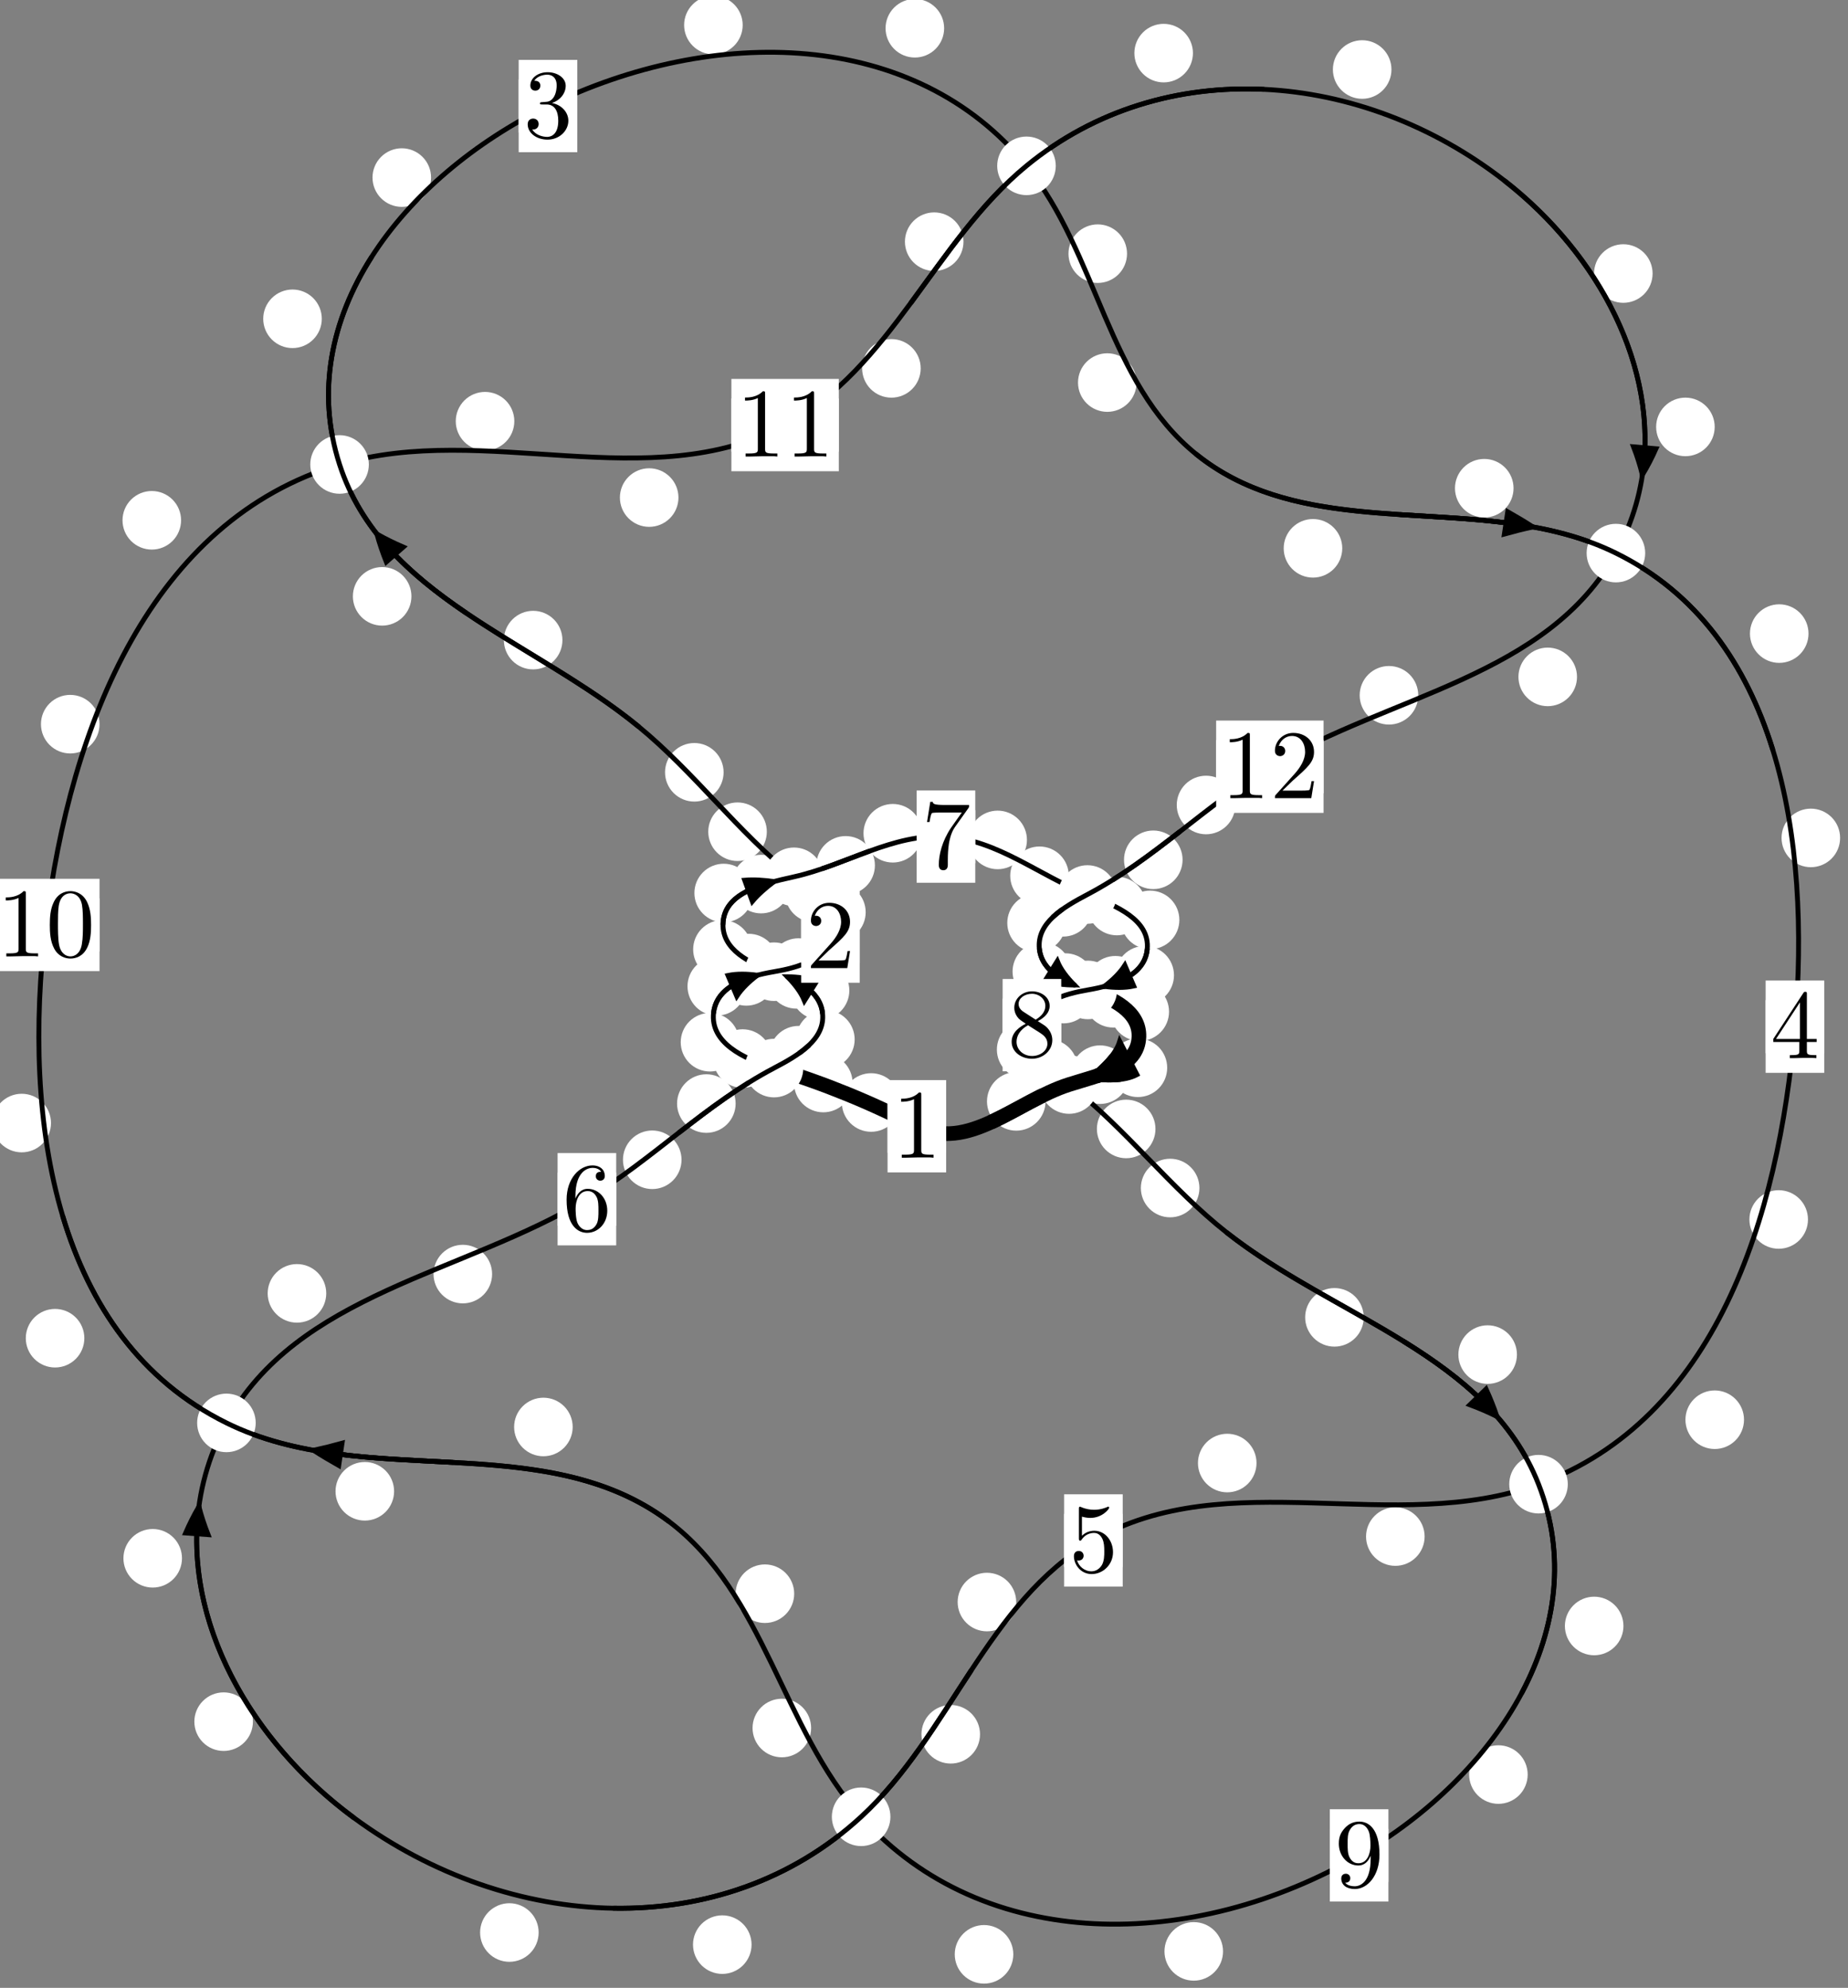 <?xml version="1.0"?>
<!-- Created by MetaPost 1.999 on 2021.07.06:0016 -->
<svg version="1.1" xmlns="http://www.w3.org/2000/svg" xmlns:xlink="http://www.w3.org/1999/xlink" width="188.62" height="202.863" viewBox="0 0 188.62 202.863">
<rect x="0" y="0" width="188.62" height="202.863" fill="#808080" stroke="none"/>
<!-- Original BoundingBox: -79.805115 -93.432953 108.815353 109.429916 -->
  <defs>
    <g transform="scale(0.01,0.01)" id="GLYPHcmr10_48">
      <path style="fill-rule: evenodd;" d="M460 -320C460 -400,455 -480,420 -554C374 -650,292 -666,250 -666C190 -666,117 -640,76 -547C44 -478,39 -400,39 -320C39 -245,43 -155,84 -79C127 2,200 22,249 22C303 22,379 1,423 -94C455 -163,460 -241,460 -320M249 -0C210 -0,151 -25,133 -121C122 -181,122 -273,122 -332C122 -396,122 -462,130 -516C149 -635,224 -644,249 -644C282 -644,348 -626,367 -527C377 -471,377 -395,377 -332C377 -257,377 -189,366 -125C351 -30,294 -0,249 -0"></path>
    </g>
    <g transform="scale(0.01,0.01)" id="GLYPHcmr10_49">
      <path style="fill-rule: evenodd;" d="M294 -640C294 -664,294 -666,271 -666C209 -602,121 -602,89 -602L89 -571C109 -571,168 -571,220 -597L220 -79C220 -43,217 -31,127 -31L95 -31L95 -0L257 -0L130 -3L217 -3L257 -3L297 -3L384 -3L419 -0L419 -31L387 -31C297 -31,294 -42,294 -79"></path>
    </g>
    <g transform="scale(0.01,0.01)" id="GLYPHcmr10_50">
      <path style="fill-rule: evenodd;" d="M127 -77L233 -180C389 -318,449 -372,449 -472C449 -586,359 -666,237 -666C124 -666,50 -574,50 -485C50 -429,100 -429,103 -429C120 -429,155 -441,155 -482C155 -508,137 -534,102 -534C94 -534,92 -534,89 -533C112 -598,166 -635,224 -635C315 -635,358 -554,358 -472C358 -392,308 -313,253 -251L61 -37C50 -26,50 -24,50 -0L421 -0L449 -174L424 -174C419 -144,412 -100,402 -85C395 -77,329 -77,307 -77"></path>
    </g>
    <g transform="scale(0.01,0.01)" id="GLYPHcmr10_51">
      <path style="fill-rule: evenodd;" d="M290 -352C372 -379,430 -449,430 -528C430 -610,342 -666,246 -666C145 -666,69 -606,69 -530C69 -497,91 -478,120 -478C151 -478,171 -500,171 -529C171 -579,124 -579,109 -579C140 -628,206 -641,242 -641C283 -641,338 -619,338 -529C338 -517,336 -459,310 -415C280 -367,246 -364,221 -363C213 -362,189 -360,182 -360C174 -359,167 -358,167 -348C167 -337,174 -337,191 -337L235 -337C317 -337,354 -269,354 -171C354 -35,285 -6,241 -6C198 -6,123 -23,88 -82C123 -77,154 -99,154 -137C154 -173,127 -193,98 -193C74 -193,42 -179,42 -135C42 -44,135 22,244 22C366 22,457 -69,457 -171C457 -253,394 -331,290 -352"></path>
    </g>
    <g transform="scale(0.01,0.01)" id="GLYPHcmr10_52">
      <path style="fill-rule: evenodd;" d="M294 -165L294 -78C294 -42,292 -31,218 -31L197 -31L197 -0L332 -0L238 -3L290 -3L332 -3L374 -3L427 -3L468 -0L468 -31L447 -31C373 -31,371 -42,371 -78L371 -165L471 -165L471 -196L371 -196L371 -651C371 -671,371 -677,355 -677C346 -677,343 -677,335 -665L28 -196L28 -165M300 -196L56 -196L300 -569"></path>
    </g>
    <g transform="scale(0.01,0.01)" id="GLYPHcmr10_53">
      <path style="fill-rule: evenodd;" d="M449 -201C449 -320,367 -420,259 -420C211 -420,168 -404,132 -369L132 -564C152 -558,185 -551,217 -551C340 -551,410 -642,410 -655C410 -661,407 -666,400 -666C399 -666,397 -666,392 -663C372 -654,323 -634,256 -634C216 -634,170 -641,123 -662C115 -665,113 -665,111 -665C101 -665,101 -657,101 -641L101 -345C101 -327,101 -319,115 -319C122 -319,124 -322,128 -328C139 -344,176 -398,257 -398C309 -398,334 -352,342 -334C358 -297,360 -258,360 -208C360 -173,360 -113,336 -71C312 -32,275 -6,229 -6C156 -6,99 -59,82 -118C85 -117,88 -116,99 -116C132 -116,149 -141,149 -165C149 -189,132 -214,99 -214C85 -214,50 -207,50 -161C50 -75,119 22,231 22C347 22,449 -74,449 -201"></path>
    </g>
    <g transform="scale(0.01,0.01)" id="GLYPHcmr10_54">
      <path style="fill-rule: evenodd;" d="M132 -328L132 -352C132 -605,256 -641,307 -641C331 -641,373 -635,395 -601C380 -601,340 -601,340 -556C340 -525,364 -510,386 -510C402 -510,432 -519,432 -558C432 -618,388 -666,305 -666C177 -666,42 -537,42 -316C42 -49,158 22,251 22C362 22,457 -72,457 -204C457 -331,368 -427,257 -427C189 -427,152 -376,132 -328M251 -6C188 -6,158 -66,152 -81C134 -128,134 -208,134 -226C134 -304,166 -404,256 -404C272 -404,318 -404,349 -342C367 -305,367 -254,367 -205C367 -157,367 -107,350 -71C320 -11,274 -6,251 -6"></path>
    </g>
    <g transform="scale(0.01,0.01)" id="GLYPHcmr10_55">
      <path style="fill-rule: evenodd;" d="M476 -609C485 -621,485 -623,485 -644L242 -644C120 -644,118 -657,114 -676L89 -676L56 -470L81 -470C84 -486,93 -549,106 -561C113 -567,191 -567,204 -567L411 -567C400 -551,321 -442,299 -409C209 -274,176 -135,176 -33C176 -23,176 22,222 22C268 22,268 -23,268 -33L268 -84C268 -139,271 -194,279 -248C283 -271,297 -357,341 -419"></path>
    </g>
    <g transform="scale(0.01,0.01)" id="GLYPHcmr10_56">
      <path style="fill-rule: evenodd;" d="M163 -457C117 -487,113 -521,113 -538C113 -599,178 -641,249 -641C322 -641,386 -589,386 -517C386 -460,347 -412,287 -377M309 -362C381 -399,430 -451,430 -517C430 -609,341 -666,250 -666C150 -666,69 -592,69 -499C69 -481,71 -436,113 -389C124 -377,161 -352,186 -335C128 -306,42 -250,42 -151C42 -45,144 22,249 22C362 22,457 -61,457 -168C457 -204,446 -249,408 -291C389 -312,373 -322,309 -362M209 -320L332 -242C360 -223,407 -193,407 -132C407 -58,332 -6,250 -6C164 -6,92 -68,92 -151C92 -209,124 -273,209 -320"></path>
    </g>
    <g transform="scale(0.01,0.01)" id="GLYPHcmr10_57">
      <path style="fill-rule: evenodd;" d="M367 -318L367 -286C367 -52,263 -6,205 -6C188 -6,134 -8,107 -42C151 -42,159 -71,159 -88C159 -119,135 -134,113 -134C97 -134,67 -125,67 -86C67 -19,121 22,206 22C335 22,457 -114,457 -329C457 -598,342 -666,253 -666C198 -666,149 -648,106 -603C65 -558,42 -516,42 -441C42 -316,130 -218,242 -218C303 -218,344 -260,367 -318M243 -241C227 -241,181 -241,150 -304C132 -341,132 -391,132 -440C132 -494,132 -541,153 -578C180 -628,218 -641,253 -641C299 -641,332 -607,349 -562C361 -530,365 -467,365 -421C365 -338,331 -241,243 -241"></path>
    </g>
  </defs>
  <path d="M91.902 112.513C91.902 111.72,91.587 110.96,91.027 110.399C90.466 109.839,89.706 109.524,88.913 109.524C88.121 109.524,87.36 109.839,86.8 110.399C86.239 110.96,85.925 111.72,85.925 112.513C85.925 113.305,86.239 114.066,86.8 114.626C87.36 115.187,88.121 115.501,88.913 115.501C89.706 115.501,90.466 115.187,91.027 114.626C91.587 114.066,91.902 113.305,91.902 112.513Z" style="fill: rgb(100%,100%,100%);stroke: none;"></path>
  <path d="M96.569 114.936C96.569 114.143,96.254 113.383,95.694 112.823C95.133 112.262,94.373 111.947,93.58 111.947C92.788 111.947,92.027 112.262,91.467 112.823C90.906 113.383,90.592 114.143,90.592 114.936C90.592 115.729,90.906 116.489,91.467 117.049C92.027 117.61,92.788 117.925,93.58 117.925C94.373 117.925,95.133 117.61,95.694 117.049C96.254 116.489,96.569 115.729,96.569 114.936Z" style="fill: rgb(100%,100%,100%);stroke: none;"></path>
  <path d="M78.783 108.028C78.783 107.236,78.468 106.475,77.908 105.915C77.347 105.354,76.587 105.039,75.794 105.039C75.002 105.039,74.242 105.354,73.681 105.915C73.121 106.475,72.806 107.236,72.806 108.028C72.806 108.821,73.121 109.581,73.681 110.142C74.242 110.702,75.002 111.017,75.794 111.017C76.587 111.017,77.347 110.702,77.908 110.142C78.468 109.581,78.783 108.821,78.783 108.028Z" style="fill: rgb(100%,100%,100%);stroke: none;"></path>
  <path d="M87.021 110.526C87.021 109.733,86.706 108.973,86.146 108.412C85.585 107.852,84.825 107.537,84.032 107.537C83.24 107.537,82.48 107.852,81.919 108.412C81.359 108.973,81.044 109.733,81.044 110.526C81.044 111.318,81.359 112.078,81.919 112.639C82.48 113.199,83.24 113.514,84.032 113.514C84.825 113.514,85.585 113.199,86.146 112.639C86.706 112.078,87.021 111.318,87.021 110.526Z" style="fill: rgb(100%,100%,100%);stroke: none;"></path>
  <path d="M76.15 100.656C76.15 99.864,75.835 99.103,75.274 98.543C74.714 97.983,73.954 97.668,73.161 97.668C72.368 97.668,71.608 97.983,71.048 98.543C70.487 99.103,70.172 99.864,70.172 100.656C70.172 101.449,70.487 102.209,71.048 102.77C71.608 103.33,72.368 103.645,73.161 103.645C73.954 103.645,74.714 103.33,75.274 102.77C75.835 102.209,76.15 101.449,76.15 100.656Z" style="fill: rgb(100%,100%,100%);stroke: none;"></path>
  <path d="M75.457 106.361C75.457 105.569,75.142 104.809,74.582 104.248C74.021 103.688,73.261 103.373,72.468 103.373C71.676 103.373,70.915 103.688,70.355 104.248C69.794 104.809,69.479 105.569,69.479 106.361C69.479 107.154,69.794 107.914,70.355 108.475C70.915 109.035,71.676 109.35,72.468 109.35C73.261 109.35,74.021 109.035,74.582 108.475C75.142 107.914,75.457 107.154,75.457 106.361Z" style="fill: rgb(100%,100%,100%);stroke: none;"></path>
  <path d="M84.487 98.742C84.487 97.949,84.172 97.189,83.612 96.629C83.051 96.068,82.291 95.753,81.498 95.753C80.706 95.753,79.946 96.068,79.385 96.629C78.825 97.189,78.51 97.949,78.51 98.742C78.51 99.535,78.825 100.295,79.385 100.855C79.946 101.416,80.706 101.731,81.498 101.731C82.291 101.731,83.051 101.416,83.612 100.855C84.172 100.295,84.487 99.535,84.487 98.742Z" style="fill: rgb(100%,100%,100%);stroke: none;"></path>
  <path d="M79.162 99.643C79.162 98.85,78.847 98.09,78.287 97.529C77.726 96.969,76.966 96.654,76.173 96.654C75.381 96.654,74.62 96.969,74.06 97.529C73.499 98.09,73.184 98.85,73.184 99.643C73.184 100.435,73.499 101.196,74.06 101.756C74.62 102.317,75.381 102.632,76.173 102.632C76.966 102.632,77.726 102.317,78.287 101.756C78.847 101.196,79.162 100.435,79.162 99.643Z" style="fill: rgb(100%,100%,100%);stroke: none;"></path>
  <path d="M88.358 93.092C88.358 92.3,88.043 91.54,87.483 90.979C86.922 90.419,86.162 90.104,85.37 90.104C84.577 90.104,83.817 90.419,83.256 90.979C82.696 91.54,82.381 92.3,82.381 93.092C82.381 93.885,82.696 94.645,83.256 95.206C83.817 95.766,84.577 96.081,85.37 96.081C86.162 96.081,86.922 95.766,87.483 95.206C88.043 94.645,88.358 93.885,88.358 93.092Z" style="fill: rgb(100%,100%,100%);stroke: none;"></path>
  <path d="M87.172 97.949C87.172 97.156,86.857 96.396,86.296 95.835C85.736 95.275,84.976 94.96,84.183 94.96C83.39 94.96,82.63 95.275,82.07 95.835C81.509 96.396,81.194 97.156,81.194 97.949C81.194 98.741,81.509 99.501,82.07 100.062C82.63 100.622,83.39 100.937,84.183 100.937C84.976 100.937,85.736 100.622,86.296 100.062C86.857 99.501,87.172 98.741,87.172 97.949Z" style="fill: rgb(100%,100%,100%);stroke: none;"></path>
  <path d="M78.268 84.879C78.268 84.086,77.953 83.326,77.392 82.766C76.832 82.205,76.072 81.89,75.279 81.89C74.486 81.89,73.726 82.205,73.165 82.766C72.605 83.326,72.29 84.086,72.29 84.879C72.29 85.672,72.605 86.432,73.165 86.992C73.726 87.553,74.486 87.868,75.279 87.868C76.072 87.868,76.832 87.553,77.392 86.992C77.953 86.432,78.268 85.672,78.268 84.879Z" style="fill: rgb(100%,100%,100%);stroke: none;"></path>
  <path d="M86.11 91.141C86.11 90.348,85.795 89.588,85.235 89.028C84.674 88.467,83.914 88.152,83.121 88.152C82.329 88.152,81.568 88.467,81.008 89.028C80.448 89.588,80.133 90.348,80.133 91.141C80.133 91.934,80.448 92.694,81.008 93.254C81.568 93.815,82.329 94.13,83.121 94.13C83.914 94.13,84.674 93.815,85.235 93.254C85.795 92.694,86.11 91.934,86.11 91.141Z" style="fill: rgb(100%,100%,100%);stroke: none;"></path>
  <path d="M57.406 65.325C57.406 64.533,57.091 63.772,56.531 63.212C55.97 62.651,55.21 62.336,54.417 62.336C53.625 62.336,52.864 62.651,52.304 63.212C51.744 63.772,51.429 64.533,51.429 65.325C51.429 66.118,51.744 66.878,52.304 67.439C52.864 67.999,53.625 68.314,54.417 68.314C55.21 68.314,55.97 67.999,56.531 67.439C57.091 66.878,57.406 66.118,57.406 65.325Z" style="fill: rgb(100%,100%,100%);stroke: none;"></path>
  <path d="M73.856 78.815C73.856 78.022,73.541 77.262,72.981 76.702C72.42 76.141,71.66 75.826,70.867 75.826C70.075 75.826,69.314 76.141,68.754 76.702C68.193 77.262,67.878 78.022,67.878 78.815C67.878 79.608,68.193 80.368,68.754 80.928C69.314 81.489,70.075 81.804,70.867 81.804C71.66 81.804,72.42 81.489,72.981 80.928C73.541 80.368,73.856 79.608,73.856 78.815Z" style="fill: rgb(100%,100%,100%);stroke: none;"></path>
  <path d="M32.845 32.534C32.845 31.742,32.53 30.982,31.969 30.421C31.409 29.861,30.649 29.546,29.856 29.546C29.063 29.546,28.303 29.861,27.743 30.421C27.182 30.982,26.867 31.742,26.867 32.534C26.867 33.327,27.182 34.087,27.743 34.648C28.303 35.208,29.063 35.523,29.856 35.523C30.649 35.523,31.409 35.208,31.969 34.648C32.53 34.087,32.845 33.327,32.845 32.534Z" style="fill: rgb(100%,100%,100%);stroke: none;"></path>
  <path d="M41.994 60.858C41.994 60.065,41.679 59.305,41.119 58.744C40.558 58.184,39.798 57.869,39.005 57.869C38.213 57.869,37.452 58.184,36.892 58.744C36.332 59.305,36.017 60.065,36.017 60.858C36.017 61.65,36.332 62.41,36.892 62.971C37.452 63.531,38.213 63.846,39.005 63.846C39.798 63.846,40.558 63.531,41.119 62.971C41.679 62.41,41.994 61.65,41.994 60.858Z" style="fill: rgb(100%,100%,100%);stroke: none;"></path>
  <path d="M75.804 2.559C75.804 1.766,75.489 1.006,74.928 0.446C74.368 -0.115,73.608 -0.43,72.815 -0.43C72.022 -0.43,71.262 -0.115,70.702 0.446C70.141 1.006,69.826 1.766,69.826 2.559C69.826 3.352,70.141 4.112,70.702 4.672C71.262 5.233,72.022 5.548,72.815 5.548C73.608 5.548,74.368 5.233,74.928 4.672C75.489 4.112,75.804 3.352,75.804 2.559Z" style="fill: rgb(100%,100%,100%);stroke: none;"></path>
  <path d="M43.998 18.122C43.998 17.329,43.683 16.569,43.123 16.009C42.562 15.448,41.802 15.133,41.009 15.133C40.217 15.133,39.457 15.448,38.896 16.009C38.336 16.569,38.021 17.329,38.021 18.122C38.021 18.915,38.336 19.675,38.896 20.235C39.457 20.796,40.217 21.111,41.009 21.111C41.802 21.111,42.562 20.796,43.123 20.235C43.683 19.675,43.998 18.915,43.998 18.122Z" style="fill: rgb(100%,100%,100%);stroke: none;"></path>
  <path d="M115.033 25.888C115.033 25.095,114.718 24.335,114.158 23.774C113.597 23.214,112.837 22.899,112.044 22.899C111.252 22.899,110.491 23.214,109.931 23.774C109.371 24.335,109.056 25.095,109.056 25.888C109.056 26.68,109.371 27.44,109.931 28.001C110.491 28.561,111.252 28.876,112.044 28.876C112.837 28.876,113.597 28.561,114.158 28.001C114.718 27.44,115.033 26.68,115.033 25.888Z" style="fill: rgb(100%,100%,100%);stroke: none;"></path>
  <path d="M96.365 2.884C96.365 2.091,96.05 1.331,95.489 0.77C94.929 0.21,94.168 -0.105,93.376 -0.105C92.583 -0.105,91.823 0.21,91.262 0.77C90.702 1.331,90.387 2.091,90.387 2.884C90.387 3.676,90.702 4.437,91.262 4.997C91.823 5.557,92.583 5.872,93.376 5.872C94.168 5.872,94.929 5.557,95.489 4.997C96.05 4.437,96.365 3.676,96.365 2.884Z" style="fill: rgb(100%,100%,100%);stroke: none;"></path>
  <path d="M137 55.956C137 55.164,136.686 54.404,136.125 53.843C135.565 53.283,134.804 52.968,134.012 52.968C133.219 52.968,132.459 53.283,131.898 53.843C131.338 54.404,131.023 55.164,131.023 55.956C131.023 56.749,131.338 57.509,131.898 58.07C132.459 58.63,133.219 58.945,134.012 58.945C134.804 58.945,135.565 58.63,136.125 58.07C136.686 57.509,137 56.749,137 55.956Z" style="fill: rgb(100%,100%,100%);stroke: none;"></path>
  <path d="M116.007 39.042C116.007 38.249,115.692 37.489,115.131 36.928C114.571 36.368,113.811 36.053,113.018 36.053C112.225 36.053,111.465 36.368,110.905 36.928C110.344 37.489,110.029 38.249,110.029 39.042C110.029 39.834,110.344 40.595,110.905 41.155C111.465 41.716,112.225 42.03,113.018 42.03C113.811 42.03,114.571 41.716,115.131 41.155C115.692 40.595,116.007 39.834,116.007 39.042Z" style="fill: rgb(100%,100%,100%);stroke: none;"></path>
  <path d="M184.59 64.66C184.59 63.867,184.275 63.107,183.714 62.546C183.154 61.986,182.394 61.671,181.601 61.671C180.808 61.671,180.048 61.986,179.488 62.546C178.927 63.107,178.612 63.867,178.612 64.66C178.612 65.452,178.927 66.212,179.488 66.773C180.048 67.333,180.808 67.648,181.601 67.648C182.394 67.648,183.154 67.333,183.714 66.773C184.275 66.212,184.59 65.452,184.59 64.66Z" style="fill: rgb(100%,100%,100%);stroke: none;"></path>
  <path d="M154.483 49.823C154.483 49.031,154.168 48.271,153.607 47.71C153.047 47.15,152.287 46.835,151.494 46.835C150.701 46.835,149.941 47.15,149.381 47.71C148.82 48.271,148.505 49.031,148.505 49.823C148.505 50.616,148.82 51.376,149.381 51.937C149.941 52.497,150.701 52.812,151.494 52.812C152.287 52.812,153.047 52.497,153.607 51.937C154.168 51.376,154.483 50.616,154.483 49.823Z" style="fill: rgb(100%,100%,100%);stroke: none;"></path>
  <path d="M184.535 124.451C184.535 123.658,184.22 122.898,183.66 122.337C183.099 121.777,182.339 121.462,181.546 121.462C180.753 121.462,179.993 121.777,179.433 122.337C178.872 122.898,178.557 123.658,178.557 124.451C178.557 125.243,178.872 126.003,179.433 126.564C179.993 127.124,180.753 127.439,181.546 127.439C182.339 127.439,183.099 127.124,183.66 126.564C184.22 126.003,184.535 125.243,184.535 124.451Z" style="fill: rgb(100%,100%,100%);stroke: none;"></path>
  <path d="M187.815 85.512C187.815 84.719,187.5 83.959,186.94 83.398C186.379 82.838,185.619 82.523,184.827 82.523C184.034 82.523,183.274 82.838,182.713 83.398C182.153 83.959,181.838 84.719,181.838 85.512C181.838 86.304,182.153 87.064,182.713 87.625C183.274 88.185,184.034 88.5,184.827 88.5C185.619 88.5,186.379 88.185,186.94 87.625C187.5 87.064,187.815 86.304,187.815 85.512Z" style="fill: rgb(100%,100%,100%);stroke: none;"></path>
  <path d="M145.407 156.809C145.407 156.016,145.092 155.256,144.531 154.696C143.971 154.135,143.211 153.82,142.418 153.82C141.625 153.82,140.865 154.135,140.305 154.696C139.744 155.256,139.429 156.016,139.429 156.809C139.429 157.602,139.744 158.362,140.305 158.922C140.865 159.483,141.625 159.798,142.418 159.798C143.211 159.798,143.971 159.483,144.531 158.922C145.092 158.362,145.407 157.602,145.407 156.809Z" style="fill: rgb(100%,100%,100%);stroke: none;"></path>
  <path d="M178.006 144.886C178.006 144.093,177.691 143.333,177.13 142.772C176.57 142.212,175.81 141.897,175.017 141.897C174.224 141.897,173.464 142.212,172.904 142.772C172.343 143.333,172.028 144.093,172.028 144.886C172.028 145.678,172.343 146.439,172.904 146.999C173.464 147.56,174.224 147.874,175.017 147.874C175.81 147.874,176.57 147.56,177.13 146.999C177.691 146.439,178.006 145.678,178.006 144.886Z" style="fill: rgb(100%,100%,100%);stroke: none;"></path>
  <path d="M103.722 163.493C103.722 162.7,103.407 161.94,102.847 161.379C102.286 160.819,101.526 160.504,100.733 160.504C99.941 160.504,99.181 160.819,98.62 161.379C98.06 161.94,97.745 162.7,97.745 163.493C97.745 164.285,98.06 165.045,98.62 165.606C99.181 166.166,99.941 166.481,100.733 166.481C101.526 166.481,102.286 166.166,102.847 165.606C103.407 165.045,103.722 164.285,103.722 163.493Z" style="fill: rgb(100%,100%,100%);stroke: none;"></path>
  <path d="M128.249 149.306C128.249 148.514,127.935 147.754,127.374 147.193C126.814 146.633,126.053 146.318,125.261 146.318C124.468 146.318,123.708 146.633,123.147 147.193C122.587 147.754,122.272 148.514,122.272 149.306C122.272 150.099,122.587 150.859,123.147 151.42C123.708 151.98,124.468 152.295,125.261 152.295C126.053 152.295,126.814 151.98,127.374 151.42C127.935 150.859,128.249 150.099,128.249 149.306Z" style="fill: rgb(100%,100%,100%);stroke: none;"></path>
  <path d="M76.71 198.453C76.71 197.661,76.395 196.901,75.835 196.34C75.274 195.78,74.514 195.465,73.721 195.465C72.929 195.465,72.168 195.78,71.608 196.34C71.048 196.901,70.733 197.661,70.733 198.453C70.733 199.246,71.048 200.006,71.608 200.567C72.168 201.127,72.929 201.442,73.721 201.442C74.514 201.442,75.274 201.127,75.835 200.567C76.395 200.006,76.71 199.246,76.71 198.453Z" style="fill: rgb(100%,100%,100%);stroke: none;"></path>
  <path d="M100.028 176.988C100.028 176.195,99.713 175.435,99.152 174.874C98.592 174.314,97.832 173.999,97.039 173.999C96.246 173.999,95.486 174.314,94.926 174.874C94.365 175.435,94.05 176.195,94.05 176.988C94.05 177.78,94.365 178.54,94.926 179.101C95.486 179.661,96.246 179.976,97.039 179.976C97.832 179.976,98.592 179.661,99.152 179.101C99.713 178.54,100.028 177.78,100.028 176.988Z" style="fill: rgb(100%,100%,100%);stroke: none;"></path>
  <path d="M25.815 175.699C25.815 174.906,25.5 174.146,24.94 173.586C24.379 173.025,23.619 172.71,22.826 172.71C22.034 172.71,21.273 173.025,20.713 173.586C20.152 174.146,19.837 174.906,19.837 175.699C19.837 176.492,20.152 177.252,20.713 177.812C21.273 178.373,22.034 178.688,22.826 178.688C23.619 178.688,24.379 178.373,24.94 177.812C25.5 177.252,25.815 176.492,25.815 175.699Z" style="fill: rgb(100%,100%,100%);stroke: none;"></path>
  <path d="M54.979 197.219C54.979 196.426,54.664 195.666,54.104 195.105C53.543 194.545,52.783 194.23,51.99 194.23C51.198 194.23,50.438 194.545,49.877 195.105C49.317 195.666,49.002 196.426,49.002 197.219C49.002 198.011,49.317 198.772,49.877 199.332C50.438 199.893,51.198 200.208,51.99 200.208C52.783 200.208,53.543 199.893,54.104 199.332C54.664 198.772,54.979 198.011,54.979 197.219Z" style="fill: rgb(100%,100%,100%);stroke: none;"></path>
  <path d="M33.299 131.991C33.299 131.198,32.984 130.438,32.423 129.878C31.863 129.317,31.103 129.002,30.31 129.002C29.517 129.002,28.757 129.317,28.197 129.878C27.636 130.438,27.321 131.198,27.321 131.991C27.321 132.784,27.636 133.544,28.197 134.104C28.757 134.665,29.517 134.98,30.31 134.98C31.103 134.98,31.863 134.665,32.423 134.104C32.984 133.544,33.299 132.784,33.299 131.991Z" style="fill: rgb(100%,100%,100%);stroke: none;"></path>
  <path d="M18.575 159.027C18.575 158.234,18.26 157.474,17.7 156.913C17.14 156.353,16.379 156.038,15.587 156.038C14.794 156.038,14.034 156.353,13.473 156.913C12.913 157.474,12.598 158.234,12.598 159.027C12.598 159.819,12.913 160.579,13.473 161.14C14.034 161.7,14.794 162.015,15.587 162.015C16.379 162.015,17.14 161.7,17.7 161.14C18.26 160.579,18.575 159.819,18.575 159.027Z" style="fill: rgb(100%,100%,100%);stroke: none;"></path>
  <path d="M69.562 118.358C69.562 117.565,69.247 116.805,68.686 116.244C68.126 115.684,67.366 115.369,66.573 115.369C65.78 115.369,65.02 115.684,64.46 116.244C63.899 116.805,63.584 117.565,63.584 118.358C63.584 119.15,63.899 119.911,64.46 120.471C65.02 121.032,65.78 121.346,66.573 121.346C67.366 121.346,68.126 121.032,68.686 120.471C69.247 119.911,69.562 119.15,69.562 118.358Z" style="fill: rgb(100%,100%,100%);stroke: none;"></path>
  <path d="M50.228 130.023C50.228 129.23,49.913 128.47,49.352 127.91C48.792 127.349,48.032 127.034,47.239 127.034C46.446 127.034,45.686 127.349,45.126 127.91C44.565 128.47,44.25 129.23,44.25 130.023C44.25 130.816,44.565 131.576,45.126 132.136C45.686 132.697,46.446 133.012,47.239 133.012C48.032 133.012,48.792 132.697,49.352 132.136C49.913 131.576,50.228 130.816,50.228 130.023Z" style="fill: rgb(100%,100%,100%);stroke: none;"></path>
  <path d="M84.494 107.686C84.494 106.893,84.179 106.133,83.619 105.573C83.058 105.012,82.298 104.697,81.506 104.697C80.713 104.697,79.953 105.012,79.392 105.573C78.832 106.133,78.517 106.893,78.517 107.686C78.517 108.479,78.832 109.239,79.392 109.799C79.953 110.36,80.713 110.675,81.506 110.675C82.298 110.675,83.058 110.36,83.619 109.799C84.179 109.239,84.494 108.479,84.494 107.686Z" style="fill: rgb(100%,100%,100%);stroke: none;"></path>
  <path d="M75.084 112.621C75.084 111.828,74.769 111.068,74.208 110.508C73.648 109.947,72.888 109.632,72.095 109.632C71.302 109.632,70.542 109.947,69.982 110.508C69.421 111.068,69.106 111.828,69.106 112.621C69.106 113.414,69.421 114.174,69.982 114.734C70.542 115.295,71.302 115.61,72.095 115.61C72.888 115.61,73.648 115.295,74.208 114.734C74.769 114.174,75.084 113.414,75.084 112.621Z" style="fill: rgb(100%,100%,100%);stroke: none;"></path>
  <path d="M86.69 101.078C86.69 100.285,86.375 99.525,85.814 98.964C85.254 98.404,84.494 98.089,83.701 98.089C82.908 98.089,82.148 98.404,81.588 98.964C81.027 99.525,80.712 100.285,80.712 101.078C80.712 101.87,81.027 102.631,81.588 103.191C82.148 103.752,82.908 104.067,83.701 104.067C84.494 104.067,85.254 103.752,85.814 103.191C86.375 102.631,86.69 101.87,86.69 101.078Z" style="fill: rgb(100%,100%,100%);stroke: none;"></path>
  <path d="M87.233 106.077C87.233 105.285,86.918 104.524,86.358 103.964C85.798 103.403,85.037 103.088,84.245 103.088C83.452 103.088,82.692 103.403,82.131 103.964C81.571 104.524,81.256 105.285,81.256 106.077C81.256 106.87,81.571 107.63,82.131 108.191C82.692 108.751,83.452 109.066,84.245 109.066C85.037 109.066,85.798 108.751,86.358 108.191C86.918 107.63,87.233 106.87,87.233 106.077Z" style="fill: rgb(100%,100%,100%);stroke: none;"></path>
  <path d="M79.407 98.284C79.407 97.491,79.092 96.731,78.532 96.171C77.971 95.61,77.211 95.295,76.419 95.295C75.626 95.295,74.866 95.61,74.305 96.171C73.745 96.731,73.43 97.491,73.43 98.284C73.43 99.077,73.745 99.837,74.305 100.397C74.866 100.958,75.626 101.273,76.419 101.273C77.211 101.273,77.971 100.958,78.532 100.397C79.092 99.837,79.407 99.077,79.407 98.284Z" style="fill: rgb(100%,100%,100%);stroke: none;"></path>
  <path d="M84.276 99.945C84.276 99.152,83.961 98.392,83.401 97.832C82.84 97.271,82.08 96.956,81.287 96.956C80.495 96.956,79.734 97.271,79.174 97.832C78.614 98.392,78.299 99.152,78.299 99.945C78.299 100.738,78.614 101.498,79.174 102.058C79.734 102.619,80.495 102.934,81.287 102.934C82.08 102.934,82.84 102.619,83.401 102.058C83.961 101.498,84.276 100.738,84.276 99.945Z" style="fill: rgb(100%,100%,100%);stroke: none;"></path>
  <path d="M76.853 91.135C76.853 90.342,76.538 89.582,75.977 89.022C75.417 88.461,74.657 88.146,73.864 88.146C73.071 88.146,72.311 88.461,71.751 89.022C71.19 89.582,70.875 90.342,70.875 91.135C70.875 91.928,71.19 92.688,71.751 93.248C72.311 93.809,73.071 94.124,73.864 94.124C74.657 94.124,75.417 93.809,75.977 93.248C76.538 92.688,76.853 91.928,76.853 91.135Z" style="fill: rgb(100%,100%,100%);stroke: none;"></path>
  <path d="M76.726 96.888C76.726 96.095,76.411 95.335,75.851 94.775C75.29 94.214,74.53 93.899,73.737 93.899C72.945 93.899,72.184 94.214,71.624 94.775C71.064 95.335,70.749 96.095,70.749 96.888C70.749 97.681,71.064 98.441,71.624 99.001C72.184 99.562,72.945 99.877,73.737 99.877C74.53 99.877,75.29 99.562,75.851 99.001C76.411 98.441,76.726 97.681,76.726 96.888Z" style="fill: rgb(100%,100%,100%);stroke: none;"></path>
  <path d="M89.3 88.312C89.3 87.519,88.985 86.759,88.425 86.199C87.864 85.638,87.104 85.323,86.311 85.323C85.519 85.323,84.758 85.638,84.198 86.199C83.637 86.759,83.322 87.519,83.322 88.312C83.322 89.105,83.637 89.865,84.198 90.425C84.758 90.986,85.519 91.301,86.311 91.301C87.104 91.301,87.864 90.986,88.425 90.425C88.985 89.865,89.3 89.105,89.3 88.312Z" style="fill: rgb(100%,100%,100%);stroke: none;"></path>
  <path d="M80.671 90.223C80.671 89.43,80.356 88.67,79.796 88.11C79.235 87.549,78.475 87.234,77.683 87.234C76.89 87.234,76.13 87.549,75.569 88.11C75.009 88.67,74.694 89.43,74.694 90.223C74.694 91.016,75.009 91.776,75.569 92.336C76.13 92.897,76.89 93.212,77.683 93.212C78.475 93.212,79.235 92.897,79.796 92.336C80.356 91.776,80.671 91.016,80.671 90.223Z" style="fill: rgb(100%,100%,100%);stroke: none;"></path>
  <path d="M104.817 85.715C104.817 84.923,104.502 84.163,103.942 83.602C103.381 83.042,102.621 82.727,101.828 82.727C101.036 82.727,100.276 83.042,99.715 83.602C99.155 84.163,98.84 84.923,98.84 85.715C98.84 86.508,99.155 87.268,99.715 87.829C100.276 88.389,101.036 88.704,101.828 88.704C102.621 88.704,103.381 88.389,103.942 87.829C104.502 87.268,104.817 86.508,104.817 85.715Z" style="fill: rgb(100%,100%,100%);stroke: none;"></path>
  <path d="M94.113 85.035C94.113 84.242,93.798 83.482,93.237 82.921C92.677 82.361,91.916 82.046,91.124 82.046C90.331 82.046,89.571 82.361,89.01 82.921C88.45 83.482,88.135 84.242,88.135 85.035C88.135 85.827,88.45 86.587,89.01 87.148C89.571 87.708,90.331 88.023,91.124 88.023C91.916 88.023,92.677 87.708,93.237 87.148C93.798 86.587,94.113 85.827,94.113 85.035Z" style="fill: rgb(100%,100%,100%);stroke: none;"></path>
  <path d="M116.984 92.463C116.984 91.67,116.669 90.91,116.109 90.349C115.548 89.789,114.788 89.474,113.996 89.474C113.203 89.474,112.443 89.789,111.882 90.349C111.322 90.91,111.007 91.67,111.007 92.463C111.007 93.255,111.322 94.015,111.882 94.576C112.443 95.136,113.203 95.451,113.996 95.451C114.788 95.451,115.548 95.136,116.109 94.576C116.669 94.015,116.984 93.255,116.984 92.463Z" style="fill: rgb(100%,100%,100%);stroke: none;"></path>
  <path d="M109.088 89.374C109.088 88.582,108.773 87.822,108.213 87.261C107.652 86.701,106.892 86.386,106.1 86.386C105.307 86.386,104.547 86.701,103.986 87.261C103.426 87.822,103.111 88.582,103.111 89.374C103.111 90.167,103.426 90.927,103.986 91.488C104.547 92.048,105.307 92.363,106.1 92.363C106.892 92.363,107.652 92.048,108.213 91.488C108.773 90.927,109.088 90.167,109.088 89.374Z" style="fill: rgb(100%,100%,100%);stroke: none;"></path>
  <path d="M119.825 99.528C119.825 98.735,119.51 97.975,118.95 97.414C118.389 96.854,117.629 96.539,116.837 96.539C116.044 96.539,115.284 96.854,114.723 97.414C114.163 97.975,113.848 98.735,113.848 99.528C113.848 100.32,114.163 101.08,114.723 101.641C115.284 102.201,116.044 102.516,116.837 102.516C117.629 102.516,118.389 102.201,118.95 101.641C119.51 101.08,119.825 100.32,119.825 99.528Z" style="fill: rgb(100%,100%,100%);stroke: none;"></path>
  <path d="M120.374 93.878C120.374 93.085,120.059 92.325,119.498 91.764C118.938 91.204,118.178 90.889,117.385 90.889C116.592 90.889,115.832 91.204,115.272 91.764C114.711 92.325,114.396 93.085,114.396 93.878C114.396 94.67,114.711 95.43,115.272 95.991C115.832 96.551,116.592 96.866,117.385 96.866C118.178 96.866,118.938 96.551,119.498 95.991C120.059 95.43,120.374 94.67,120.374 93.878Z" style="fill: rgb(100%,100%,100%);stroke: none;"></path>
  <path d="M111.534 101.448C111.534 100.655,111.22 99.895,110.659 99.335C110.099 98.774,109.338 98.459,108.546 98.459C107.753 98.459,106.993 98.774,106.432 99.335C105.872 99.895,105.557 100.655,105.557 101.448C105.557 102.241,105.872 103.001,106.432 103.561C106.993 104.122,107.753 104.437,108.546 104.437C109.338 104.437,110.099 104.122,110.659 103.561C111.22 103.001,111.534 102.241,111.534 101.448Z" style="fill: rgb(100%,100%,100%);stroke: none;"></path>
  <path d="M116.831 100.546C116.831 99.754,116.516 98.994,115.956 98.433C115.395 97.873,114.635 97.558,113.842 97.558C113.05 97.558,112.29 97.873,111.729 98.433C111.169 98.994,110.854 99.754,110.854 100.546C110.854 101.339,111.169 102.099,111.729 102.66C112.29 103.22,113.05 103.535,113.842 103.535C114.635 103.535,115.395 103.22,115.956 102.66C116.516 102.099,116.831 101.339,116.831 100.546Z" style="fill: rgb(100%,100%,100%);stroke: none;"></path>
  <path d="M107.726 107.115C107.726 106.322,107.411 105.562,106.85 105.002C106.29 104.441,105.53 104.126,104.737 104.126C103.944 104.126,103.184 104.441,102.624 105.002C102.063 105.562,101.748 106.322,101.748 107.115C101.748 107.908,102.063 108.668,102.624 109.228C103.184 109.789,103.944 110.104,104.737 110.104C105.53 110.104,106.29 109.789,106.85 109.228C107.411 108.668,107.726 107.908,107.726 107.115Z" style="fill: rgb(100%,100%,100%);stroke: none;"></path>
  <path d="M108.872 102.262C108.872 101.469,108.557 100.709,107.997 100.149C107.436 99.588,106.676 99.273,105.883 99.273C105.091 99.273,104.33 99.588,103.77 100.149C103.209 100.709,102.894 101.469,102.894 102.262C102.894 103.055,103.209 103.815,103.77 104.375C104.33 104.936,105.091 105.251,105.883 105.251C106.676 105.251,107.436 104.936,107.997 104.375C108.557 103.815,108.872 103.055,108.872 102.262Z" style="fill: rgb(100%,100%,100%);stroke: none;"></path>
  <path d="M117.935 115.211C117.935 114.418,117.62 113.658,117.059 113.098C116.499 112.537,115.739 112.222,114.946 112.222C114.153 112.222,113.393 112.537,112.833 113.098C112.272 113.658,111.957 114.418,111.957 115.211C111.957 116.004,112.272 116.764,112.833 117.324C113.393 117.885,114.153 118.2,114.946 118.2C115.739 118.2,116.499 117.885,117.059 117.324C117.62 116.764,117.935 116.004,117.935 115.211Z" style="fill: rgb(100%,100%,100%);stroke: none;"></path>
  <path d="M110 109.043C110 108.25,109.685 107.49,109.125 106.93C108.564 106.369,107.804 106.054,107.012 106.054C106.219 106.054,105.459 106.369,104.898 106.93C104.338 107.49,104.023 108.25,104.023 109.043C104.023 109.836,104.338 110.596,104.898 111.156C105.459 111.717,106.219 112.032,107.012 112.032C107.804 112.032,108.564 111.717,109.125 111.156C109.685 110.596,110 109.836,110 109.043Z" style="fill: rgb(100%,100%,100%);stroke: none;"></path>
  <path d="M139.193 134.437C139.193 133.644,138.878 132.884,138.318 132.324C137.757 131.763,136.997 131.448,136.204 131.448C135.411 131.448,134.651 131.763,134.091 132.324C133.53 132.884,133.215 133.644,133.215 134.437C133.215 135.23,133.53 135.99,134.091 136.55C134.651 137.111,135.411 137.426,136.204 137.426C136.997 137.426,137.757 137.111,138.318 136.55C138.878 135.99,139.193 135.23,139.193 134.437Z" style="fill: rgb(100%,100%,100%);stroke: none;"></path>
  <path d="M122.422 121.241C122.422 120.448,122.107 119.688,121.546 119.128C120.986 118.567,120.226 118.252,119.433 118.252C118.64 118.252,117.88 118.567,117.32 119.128C116.759 119.688,116.444 120.448,116.444 121.241C116.444 122.034,116.759 122.794,117.32 123.354C117.88 123.915,118.64 124.23,119.433 124.23C120.226 124.23,120.986 123.915,121.546 123.354C122.107 122.794,122.422 122.034,122.422 121.241Z" style="fill: rgb(100%,100%,100%);stroke: none;"></path>
  <path d="M165.701 165.934C165.701 165.141,165.386 164.381,164.826 163.821C164.265 163.26,163.505 162.945,162.713 162.945C161.92 162.945,161.16 163.26,160.599 163.821C160.039 164.381,159.724 165.141,159.724 165.934C159.724 166.727,160.039 167.487,160.599 168.047C161.16 168.608,161.92 168.923,162.713 168.923C163.505 168.923,164.265 168.608,164.826 168.047C165.386 167.487,165.701 166.727,165.701 165.934Z" style="fill: rgb(100%,100%,100%);stroke: none;"></path>
  <path d="M154.83 138.239C154.83 137.447,154.515 136.686,153.955 136.126C153.394 135.565,152.634 135.25,151.842 135.25C151.049 135.25,150.289 135.565,149.728 136.126C149.168 136.686,148.853 137.447,148.853 138.239C148.853 139.032,149.168 139.792,149.728 140.353C150.289 140.913,151.049 141.228,151.842 141.228C152.634 141.228,153.394 140.913,153.955 140.353C154.515 139.792,154.83 139.032,154.83 138.239Z" style="fill: rgb(100%,100%,100%);stroke: none;"></path>
  <path d="M124.832 199.143C124.832 198.35,124.517 197.59,123.956 197.029C123.396 196.469,122.636 196.154,121.843 196.154C121.05 196.154,120.29 196.469,119.73 197.029C119.169 197.59,118.854 198.35,118.854 199.143C118.854 199.935,119.169 200.695,119.73 201.256C120.29 201.816,121.05 202.131,121.843 202.131C122.636 202.131,123.396 201.816,123.956 201.256C124.517 200.695,124.832 199.935,124.832 199.143Z" style="fill: rgb(100%,100%,100%);stroke: none;"></path>
  <path d="M155.926 181.097C155.926 180.305,155.611 179.545,155.051 178.984C154.49 178.424,153.73 178.109,152.937 178.109C152.145 178.109,151.385 178.424,150.824 178.984C150.264 179.545,149.949 180.305,149.949 181.097C149.949 181.89,150.264 182.65,150.824 183.211C151.385 183.771,152.145 184.086,152.937 184.086C153.73 184.086,154.49 183.771,155.051 183.211C155.611 182.65,155.926 181.89,155.926 181.097Z" style="fill: rgb(100%,100%,100%);stroke: none;"></path>
  <path d="M82.789 176.348C82.789 175.556,82.474 174.796,81.913 174.235C81.353 173.675,80.593 173.36,79.8 173.36C79.007 173.36,78.247 173.675,77.687 174.235C77.126 174.796,76.811 175.556,76.811 176.348C76.811 177.141,77.126 177.901,77.687 178.462C78.247 179.022,79.007 179.337,79.8 179.337C80.593 179.337,81.353 179.022,81.913 178.462C82.474 177.901,82.789 177.141,82.789 176.348Z" style="fill: rgb(100%,100%,100%);stroke: none;"></path>
  <path d="M103.426 199.444C103.426 198.652,103.111 197.891,102.55 197.331C101.99 196.77,101.23 196.455,100.437 196.455C99.644 196.455,98.884 196.77,98.324 197.331C97.763 197.891,97.448 198.652,97.448 199.444C97.448 200.237,97.763 200.997,98.324 201.558C98.884 202.118,99.644 202.433,100.437 202.433C101.23 202.433,101.99 202.118,102.55 201.558C103.111 200.997,103.426 200.237,103.426 199.444Z" style="fill: rgb(100%,100%,100%);stroke: none;"></path>
  <path d="M58.452 145.626C58.452 144.834,58.137 144.074,57.577 143.513C57.016 142.953,56.256 142.638,55.463 142.638C54.671 142.638,53.911 142.953,53.35 143.513C52.79 144.074,52.475 144.834,52.475 145.626C52.475 146.419,52.79 147.179,53.35 147.74C53.911 148.3,54.671 148.615,55.463 148.615C56.256 148.615,57.016 148.3,57.577 147.74C58.137 147.179,58.452 146.419,58.452 145.626Z" style="fill: rgb(100%,100%,100%);stroke: none;"></path>
  <path d="M81.061 162.642C81.061 161.849,80.746 161.089,80.185 160.528C79.625 159.968,78.865 159.653,78.072 159.653C77.279 159.653,76.519 159.968,75.959 160.528C75.398 161.089,75.083 161.849,75.083 162.642C75.083 163.434,75.398 164.194,75.959 164.755C76.519 165.315,77.279 165.63,78.072 165.63C78.865 165.63,79.625 165.315,80.185 164.755C80.746 164.194,81.061 163.434,81.061 162.642Z" style="fill: rgb(100%,100%,100%);stroke: none;"></path>
  <path d="M8.609 136.567C8.609 135.774,8.294 135.014,7.734 134.454C7.173 133.893,6.413 133.578,5.62 133.578C4.828 133.578,4.067 133.893,3.507 134.454C2.947 135.014,2.632 135.774,2.632 136.567C2.632 137.36,2.947 138.12,3.507 138.68C4.067 139.241,4.828 139.556,5.62 139.556C6.413 139.556,7.173 139.241,7.734 138.68C8.294 138.12,8.609 137.36,8.609 136.567Z" style="fill: rgb(100%,100%,100%);stroke: none;"></path>
  <path d="M40.224 152.19C40.224 151.397,39.909 150.637,39.349 150.077C38.788 149.516,38.028 149.201,37.235 149.201C36.443 149.201,35.682 149.516,35.122 150.077C34.561 150.637,34.246 151.397,34.246 152.19C34.246 152.983,34.561 153.743,35.122 154.303C35.682 154.864,36.443 155.179,37.235 155.179C38.028 155.179,38.788 154.864,39.349 154.303C39.909 153.743,40.224 152.983,40.224 152.19Z" style="fill: rgb(100%,100%,100%);stroke: none;"></path>
  <path d="M10.158 73.903C10.158 73.11,9.843 72.35,9.282 71.79C8.722 71.229,7.962 70.914,7.169 70.914C6.376 70.914,5.616 71.229,5.056 71.79C4.495 72.35,4.18 73.11,4.18 73.903C4.18 74.696,4.495 75.456,5.056 76.016C5.616 76.577,6.376 76.892,7.169 76.892C7.962 76.892,8.722 76.577,9.282 76.016C9.843 75.456,10.158 74.696,10.158 73.903Z" style="fill: rgb(100%,100%,100%);stroke: none;"></path>
  <path d="M5.205 114.61C5.205 113.817,4.89 113.057,4.33 112.497C3.769 111.936,3.009 111.621,2.217 111.621C1.424 111.621,0.664 111.936,0.103 112.497C-0.457 113.057,-0.772 113.817,-0.772 114.61C-0.772 115.403,-0.457 116.163,0.103 116.723C0.664 117.284,1.424 117.599,2.217 117.599C3.009 117.599,3.769 117.284,4.33 116.723C4.89 116.163,5.205 115.403,5.205 114.61Z" style="fill: rgb(100%,100%,100%);stroke: none;"></path>
  <path d="M52.495 42.984C52.495 42.192,52.181 41.432,51.62 40.871C51.06 40.311,50.299 39.996,49.507 39.996C48.714 39.996,47.954 40.311,47.393 40.871C46.833 41.432,46.518 42.192,46.518 42.984C46.518 43.777,46.833 44.537,47.393 45.098C47.954 45.658,48.714 45.973,49.507 45.973C50.299 45.973,51.06 45.658,51.62 45.098C52.181 44.537,52.495 43.777,52.495 42.984Z" style="fill: rgb(100%,100%,100%);stroke: none;"></path>
  <path d="M18.482 53.097C18.482 52.304,18.167 51.544,17.607 50.984C17.046 50.423,16.286 50.108,15.493 50.108C14.701 50.108,13.941 50.423,13.38 50.984C12.82 51.544,12.505 52.304,12.505 53.097C12.505 53.89,12.82 54.65,13.38 55.21C13.941 55.771,14.701 56.086,15.493 56.086C16.286 56.086,17.046 55.771,17.607 55.21C18.167 54.65,18.482 53.89,18.482 53.097Z" style="fill: rgb(100%,100%,100%);stroke: none;"></path>
  <path d="M93.972 37.594C93.972 36.801,93.658 36.041,93.097 35.48C92.537 34.92,91.776 34.605,90.984 34.605C90.191 34.605,89.431 34.92,88.87 35.48C88.31 36.041,87.995 36.801,87.995 37.594C87.995 38.386,88.31 39.147,88.87 39.707C89.431 40.268,90.191 40.582,90.984 40.582C91.776 40.582,92.537 40.268,93.097 39.707C93.658 39.147,93.972 38.386,93.972 37.594Z" style="fill: rgb(100%,100%,100%);stroke: none;"></path>
  <path d="M69.248 50.778C69.248 49.985,68.933 49.225,68.373 48.665C67.812 48.104,67.052 47.789,66.26 47.789C65.467 47.789,64.707 48.104,64.146 48.665C63.586 49.225,63.271 49.985,63.271 50.778C63.271 51.571,63.586 52.331,64.146 52.891C64.707 53.452,65.467 53.767,66.26 53.767C67.052 53.767,67.812 53.452,68.373 52.891C68.933 52.331,69.248 51.571,69.248 50.778Z" style="fill: rgb(100%,100%,100%);stroke: none;"></path>
  <path d="M121.76 5.42C121.76 4.628,121.445 3.868,120.884 3.307C120.324 2.747,119.564 2.432,118.771 2.432C117.978 2.432,117.218 2.747,116.658 3.307C116.097 3.868,115.782 4.628,115.782 5.42C115.782 6.213,116.097 6.973,116.658 7.534C117.218 8.094,117.978 8.409,118.771 8.409C119.564 8.409,120.324 8.094,120.884 7.534C121.445 6.973,121.76 6.213,121.76 5.42Z" style="fill: rgb(100%,100%,100%);stroke: none;"></path>
  <path d="M98.34 24.663C98.34 23.871,98.025 23.111,97.465 22.55C96.904 21.99,96.144 21.675,95.351 21.675C94.559 21.675,93.799 21.99,93.238 22.55C92.678 23.111,92.363 23.871,92.363 24.663C92.363 25.456,92.678 26.216,93.238 26.777C93.799 27.337,94.559 27.652,95.351 27.652C96.144 27.652,96.904 27.337,97.465 26.777C98.025 26.216,98.34 25.456,98.34 24.663Z" style="fill: rgb(100%,100%,100%);stroke: none;"></path>
  <path d="M168.676 27.915C168.676 27.122,168.361 26.362,167.8 25.801C167.24 25.241,166.48 24.926,165.687 24.926C164.894 24.926,164.134 25.241,163.574 25.801C163.013 26.362,162.698 27.122,162.698 27.915C162.698 28.707,163.013 29.467,163.574 30.028C164.134 30.588,164.894 30.903,165.687 30.903C166.48 30.903,167.24 30.588,167.8 30.028C168.361 29.467,168.676 28.707,168.676 27.915Z" style="fill: rgb(100%,100%,100%);stroke: none;"></path>
  <path d="M142.022 7.094C142.022 6.301,141.707 5.541,141.146 4.98C140.586 4.42,139.826 4.105,139.033 4.105C138.24 4.105,137.48 4.42,136.92 4.98C136.359 5.541,136.044 6.301,136.044 7.094C136.044 7.886,136.359 8.647,136.92 9.207C137.48 9.768,138.24 10.083,139.033 10.083C139.826 10.083,140.586 9.768,141.146 9.207C141.707 8.647,142.022 7.886,142.022 7.094Z" style="fill: rgb(100%,100%,100%);stroke: none;"></path>
  <path d="M160.96 69.078C160.96 68.285,160.645 67.525,160.084 66.965C159.524 66.404,158.764 66.089,157.971 66.089C157.178 66.089,156.418 66.404,155.858 66.965C155.297 67.525,154.982 68.285,154.982 69.078C154.982 69.871,155.297 70.631,155.858 71.191C156.418 71.752,157.178 72.067,157.971 72.067C158.764 72.067,159.524 71.752,160.084 71.191C160.645 70.631,160.96 69.871,160.96 69.078Z" style="fill: rgb(100%,100%,100%);stroke: none;"></path>
  <path d="M175.014 43.567C175.014 42.775,174.699 42.014,174.139 41.454C173.578 40.894,172.818 40.579,172.025 40.579C171.233 40.579,170.473 40.894,169.912 41.454C169.352 42.014,169.037 42.775,169.037 43.567C169.037 44.36,169.352 45.12,169.912 45.681C170.473 46.241,171.233 46.556,172.025 46.556C172.818 46.556,173.578 46.241,174.139 45.681C174.699 45.12,175.014 44.36,175.014 43.567Z" style="fill: rgb(100%,100%,100%);stroke: none;"></path>
  <path d="M126.085 82.152C126.085 81.359,125.771 80.599,125.21 80.038C124.65 79.478,123.889 79.163,123.097 79.163C122.304 79.163,121.544 79.478,120.983 80.038C120.423 80.599,120.108 81.359,120.108 82.152C120.108 82.944,120.423 83.704,120.983 84.265C121.544 84.825,122.304 85.14,123.097 85.14C123.889 85.14,124.65 84.825,125.21 84.265C125.771 83.704,126.085 82.944,126.085 82.152Z" style="fill: rgb(100%,100%,100%);stroke: none;"></path>
  <path d="M144.756 70.955C144.756 70.163,144.441 69.403,143.88 68.842C143.32 68.282,142.56 67.967,141.767 67.967C140.974 67.967,140.214 68.282,139.654 68.842C139.093 69.403,138.778 70.163,138.778 70.955C138.778 71.748,139.093 72.508,139.654 73.069C140.214 73.629,140.974 73.944,141.767 73.944C142.56 73.944,143.32 73.629,143.88 73.069C144.441 72.508,144.756 71.748,144.756 70.955Z" style="fill: rgb(100%,100%,100%);stroke: none;"></path>
  <path d="M111.499 92.592C111.499 91.8,111.184 91.04,110.624 90.479C110.064 89.919,109.303 89.604,108.511 89.604C107.718 89.604,106.958 89.919,106.397 90.479C105.837 91.04,105.522 91.8,105.522 92.592C105.522 93.385,105.837 94.145,106.397 94.706C106.958 95.266,107.718 95.581,108.511 95.581C109.303 95.581,110.064 95.266,110.624 94.706C111.184 94.145,111.499 93.385,111.499 92.592Z" style="fill: rgb(100%,100%,100%);stroke: none;"></path>
  <path d="M120.702 87.744C120.702 86.952,120.387 86.191,119.827 85.631C119.266 85.07,118.506 84.756,117.714 84.756C116.921 84.756,116.161 85.07,115.6 85.631C115.04 86.191,114.725 86.952,114.725 87.744C114.725 88.537,115.04 89.297,115.6 89.858C116.161 90.418,116.921 90.733,117.714 90.733C118.506 90.733,119.266 90.418,119.827 89.858C120.387 89.297,120.702 88.537,120.702 87.744Z" style="fill: rgb(100%,100%,100%);stroke: none;"></path>
  <path d="M109.326 99.149C109.326 98.357,109.011 97.596,108.451 97.036C107.89 96.475,107.13 96.161,106.337 96.161C105.545 96.161,104.785 96.475,104.224 97.036C103.664 97.596,103.349 98.357,103.349 99.149C103.349 99.942,103.664 100.702,104.224 101.263C104.785 101.823,105.545 102.138,106.337 102.138C107.13 102.138,107.89 101.823,108.451 101.263C109.011 100.702,109.326 99.942,109.326 99.149Z" style="fill: rgb(100%,100%,100%);stroke: none;"></path>
  <path d="M108.787 94.187C108.787 93.394,108.472 92.634,107.912 92.073C107.352 91.513,106.591 91.198,105.799 91.198C105.006 91.198,104.246 91.513,103.685 92.073C103.125 92.634,102.81 93.394,102.81 94.187C102.81 94.979,103.125 95.739,103.685 96.3C104.246 96.86,105.006 97.175,105.799 97.175C106.591 97.175,107.352 96.86,107.912 96.3C108.472 95.739,108.787 94.979,108.787 94.187Z" style="fill: rgb(100%,100%,100%);stroke: none;"></path>
  <path d="M116.616 101.875C116.616 101.082,116.301 100.322,115.741 99.762C115.18 99.201,114.42 98.886,113.628 98.886C112.835 98.886,112.075 99.201,111.514 99.762C110.954 100.322,110.639 101.082,110.639 101.875C110.639 102.668,110.954 103.428,111.514 103.988C112.075 104.549,112.835 104.864,113.628 104.864C114.42 104.864,115.18 104.549,115.741 103.988C116.301 103.428,116.616 102.668,116.616 101.875Z" style="fill: rgb(100%,100%,100%);stroke: none;"></path>
  <path d="M111.732 100.275C111.732 99.482,111.417 98.722,110.856 98.162C110.296 97.601,109.536 97.286,108.743 97.286C107.95 97.286,107.19 97.601,106.63 98.162C106.069 98.722,105.754 99.482,105.754 100.275C105.754 101.068,106.069 101.828,106.63 102.388C107.19 102.949,107.95 103.264,108.743 103.264C109.536 103.264,110.296 102.949,110.856 102.388C111.417 101.828,111.732 101.068,111.732 100.275Z" style="fill: rgb(100%,100%,100%);stroke: none;"></path>
  <path d="M119.132 108.968C119.132 108.175,118.817 107.415,118.257 106.855C117.696 106.294,116.936 105.979,116.143 105.979C115.351 105.979,114.59 106.294,114.03 106.855C113.469 107.415,113.154 108.175,113.154 108.968C113.154 109.761,113.469 110.521,114.03 111.081C114.59 111.642,115.351 111.957,116.143 111.957C116.936 111.957,117.696 111.642,118.257 111.081C118.817 110.521,119.132 109.761,119.132 108.968Z" style="fill: rgb(100%,100%,100%);stroke: none;"></path>
  <path d="M119.32 103.244C119.32 102.451,119.005 101.691,118.445 101.13C117.884 100.57,117.124 100.255,116.331 100.255C115.539 100.255,114.779 100.57,114.218 101.13C113.658 101.691,113.343 102.451,113.343 103.244C113.343 104.036,113.658 104.797,114.218 105.357C114.779 105.918,115.539 106.233,116.331 106.233C117.124 106.233,117.884 105.918,118.445 105.357C119.005 104.797,119.32 104.036,119.32 103.244Z" style="fill: rgb(100%,100%,100%);stroke: none;"></path>
  <path d="M106.715 112.398C106.715 111.605,106.4 110.845,105.84 110.284C105.279 109.724,104.519 109.409,103.726 109.409C102.934 109.409,102.173 109.724,101.613 110.284C101.053 110.845,100.738 111.605,100.738 112.398C100.738 113.19,101.053 113.95,101.613 114.511C102.173 115.071,102.934 115.386,103.726 115.386C104.519 115.386,105.279 115.071,105.84 114.511C106.4 113.95,106.715 113.19,106.715 112.398Z" style="fill: rgb(100%,100%,100%);stroke: none;"></path>
  <path d="M115.269 109.671C115.269 108.878,114.954 108.118,114.394 107.557C113.834 106.997,113.073 106.682,112.281 106.682C111.488 106.682,110.728 106.997,110.167 107.557C109.607 108.118,109.292 108.878,109.292 109.671C109.292 110.463,109.607 111.223,110.167 111.784C110.728 112.344,111.488 112.659,112.281 112.659C113.073 112.659,113.834 112.344,114.394 111.784C114.954 111.223,115.269 110.463,115.269 109.671Z" style="fill: rgb(100%,100%,100%);stroke: none;"></path>
  <path d="M93.58 114.936C88.913 112.513,84.032 110.526,79 109C75.794 108.028,72.468 106.361,72.836 103.33C73.161 100.656,76.173 99.643,79 99.165C81.498 98.742,84.183 97.949,84.761 95.584C85.37 93.092,83.121 91.141,81.04 89.479C75.279 84.879,70.867 78.815,65.167 74.141C54.417 65.325,39.005 60.858,34.658 47.399C29.856 32.534,41.009 18.122,55.93 10.821C72.815 2.559,93.376 2.884,104.77 16.924C112.044 25.888,113.018 39.042,122.107 46.364C134.012 55.956,151.494 49.823,164.931 56.445C181.601 64.66,184.827 85.512,183.204 104.777C181.546 124.451,175.017 144.886,157.033 151.464C142.418 156.809,125.261 149.306,111.601 157.207C100.733 163.493,97.039 176.988,87.894 185.407C73.721 198.453,51.99 197.219,36.107 185.499C22.826 175.699,15.587 159.027,23.111 145.21C30.31 131.991,47.239 130.023,59.902 122.383C66.573 118.358,72.095 112.621,79 109C81.506 107.686,84.245 106.077,83.953 103.396C83.701 101.078,81.287 99.945,79 99.165C76.419 98.284,73.737 96.888,73.794 94.317C73.864 91.135,77.683 90.223,81.04 89.479C86.311 88.312,91.124 85.035,96.552 85.38C101.828 85.715,106.1 89.374,110.989 91.287C113.996 92.463,117.385 93.878,117.094 96.877C116.837 99.528,113.842 100.546,111.032 101.025C108.546 101.448,105.883 102.262,105.327 104.618C104.737 107.115,107.012 109.043,109.117 110.679C114.946 115.211,119.433 121.241,125.235 125.806C136.204 134.437,151.842 138.239,157.033 151.464C162.713 165.934,152.937 181.097,138.72 189.348C121.843 199.143,100.437 199.444,87.894 185.407C79.8 176.348,78.072 162.642,68.268 155.263C55.463 145.626,37.235 152.19,23.111 145.21C5.62 136.567,2.217 114.61,4.676 94.393C7.169 73.903,15.493 53.097,34.658 47.399C49.507 42.984,66.26 50.778,80.133 43.38C90.984 37.594,95.351 24.663,104.77 16.924C118.771 5.42,139.033 7.094,153.591 18.466C165.687 27.915,172.025 43.567,164.931 56.445C157.971 69.078,141.767 70.955,129.61 78.245C123.097 82.152,117.714 87.744,110.989 91.287C108.511 92.592,105.799 94.187,106.087 96.842C106.337 99.149,108.743 100.275,111.032 101.025C113.628 101.875,116.331 103.244,116.247 105.804C116.143 108.968,112.281 109.671,109.117 110.679C103.726 112.398,98.774 117.633,93.58 114.936" style="stroke:rgb(0%,0%,0%); stroke-width: 0.498;stroke-linecap: round;stroke-linejoin: round;stroke-miterlimit: 10;fill: none;"></path>
  <path d="M93.58 114.936C88.913 112.513,84.032 110.526,79 109" style="stroke:rgb(0%,0%,0%); stroke-width: 1.494;stroke-linecap: round;stroke-linejoin: round;stroke-miterlimit: 10;fill: none;"></path>
  <path d="M111.032 101.025C113.628 101.875,116.331 103.244,116.247 105.804C116.143 108.968,112.281 109.671,109.117 110.679C103.726 112.398,98.774 117.633,93.58 114.936" style="stroke:rgb(0%,0%,0%); stroke-width: 1.494;stroke-linecap: round;stroke-linejoin: round;stroke-miterlimit: 10;fill: none;"></path>
  <path d="M81.989 109C81.989 108.207,81.674 107.447,81.113 106.887C80.553 106.326,79.793 106.011,79 106.011C78.207 106.011,77.447 106.326,76.887 106.887C76.326 107.447,76.011 108.207,76.011 109C76.011 109.793,76.326 110.553,76.887 111.113C77.447 111.674,78.207 111.989,79 111.989C79.793 111.989,80.553 111.674,81.113 111.113C81.674 110.553,81.989 109.793,81.989 109Z" style="fill: rgb(100%,100%,100%);stroke: none;"></path>
  <path d="M69.363 115.54C72.441 113.15,75.547 110.81,79 109C80.253 108.343,81.564 107.612,82.525 106.711" style="stroke:rgb(0%,0%,0%); stroke-width: 0.498;stroke-linecap: round;stroke-linejoin: round;stroke-miterlimit: 10;fill: none;"></path>
  <path d="M84.029 89.479C84.029 88.687,83.714 87.927,83.154 87.366C82.593 86.806,81.833 86.491,81.04 86.491C80.248 86.491,79.487 86.806,78.927 87.366C78.367 87.927,78.052 88.687,78.052 89.479C78.052 90.272,78.367 91.032,78.927 91.593C79.487 92.153,80.248 92.468,81.04 92.468C81.833 92.468,82.593 92.153,83.154 91.593C83.714 91.032,84.029 90.272,84.029 89.479Z" style="fill: rgb(100%,100%,100%);stroke: none;"></path>
  <path d="M76.184 90.984C77.567 90.265,79.361 89.851,81.04 89.479C83.676 88.896,86.197 87.784,88.737 86.862" style="stroke:rgb(0%,0%,0%); stroke-width: 0.498;stroke-linecap: round;stroke-linejoin: round;stroke-miterlimit: 10;fill: none;"></path>
  <path d="M107.759 16.924C107.759 16.132,107.444 15.371,106.884 14.811C106.323 14.251,105.563 13.936,104.77 13.936C103.978 13.936,103.217 14.251,102.657 14.811C102.097 15.371,101.782 16.132,101.782 16.924C101.782 17.717,102.097 18.477,102.657 19.038C103.217 19.598,103.978 19.913,104.77 19.913C105.563 19.913,106.323 19.598,106.884 19.038C107.444 18.477,107.759 17.717,107.759 16.924Z" style="fill: rgb(100%,100%,100%);stroke: none;"></path>
  <path d="M92.989 30.884C96.614 25.961,100.061 20.794,104.77 16.924C111.771 11.172,120.336 8.715,128.972 9.117" style="stroke:rgb(0%,0%,0%); stroke-width: 0.498;stroke-linecap: round;stroke-linejoin: round;stroke-miterlimit: 10;fill: none;"></path>
  <path d="M160.021 151.464C160.021 150.671,159.706 149.911,159.146 149.35C158.585 148.79,157.825 148.475,157.033 148.475C156.24 148.475,155.48 148.79,154.919 149.35C154.359 149.911,154.044 150.671,154.044 151.464C154.044 152.256,154.359 153.016,154.919 153.577C155.48 154.137,156.24 154.452,157.033 154.452C157.825 154.452,158.585 154.137,159.146 153.577C159.706 153.016,160.021 152.256,160.021 151.464Z" style="fill: rgb(100%,100%,100%);stroke: none;"></path>
  <path d="M143.301 136.912C149.23 140.595,154.437 144.851,157.033 151.464C159.873 158.699,158.849 166.107,155.338 172.738" style="stroke:rgb(0%,0%,0%); stroke-width: 0.498;stroke-linecap: round;stroke-linejoin: round;stroke-miterlimit: 10;fill: none;"></path>
  <path d="M26.1 145.21C26.1 144.417,25.785 143.657,25.224 143.097C24.664 142.536,23.904 142.221,23.111 142.221C22.318 142.221,21.558 142.536,20.998 143.097C20.437 143.657,20.122 144.417,20.122 145.21C20.122 146.003,20.437 146.763,20.998 147.323C21.558 147.884,22.318 148.199,23.111 148.199C23.904 148.199,24.664 147.884,25.224 147.323C25.785 146.763,26.1 146.003,26.1 145.21Z" style="fill: rgb(100%,100%,100%);stroke: none;"></path>
  <path d="M46.184 149.24C38.261 148.804,30.173 148.7,23.111 145.21C14.366 140.888,9.142 133.238,6.412 124.142" style="stroke:rgb(0%,0%,0%); stroke-width: 0.498;stroke-linecap: round;stroke-linejoin: round;stroke-miterlimit: 10;fill: none;"></path>
  <path d="M81.989 99.165C81.989 98.372,81.674 97.612,81.113 97.051C80.553 96.491,79.793 96.176,79 96.176C78.207 96.176,77.447 96.491,76.887 97.051C76.326 97.612,76.011 98.372,76.011 99.165C76.011 99.957,76.326 100.717,76.887 101.278C77.447 101.838,78.207 102.153,79 102.153C79.793 102.153,80.553 101.838,81.113 101.278C81.674 100.717,81.989 99.957,81.989 99.165Z" style="fill: rgb(100%,100%,100%);stroke: none;"></path>
  <path d="M74.98 100.424C76.127 99.777,77.587 99.404,79 99.165C80.249 98.953,81.545 98.649,82.601 98.103" style="stroke:rgb(0%,0%,0%); stroke-width: 0.498;stroke-linecap: round;stroke-linejoin: round;stroke-miterlimit: 10;fill: none;"></path>
  <path d="M113.978 91.287C113.978 90.494,113.663 89.734,113.102 89.173C112.542 88.613,111.782 88.298,110.989 88.298C110.196 88.298,109.436 88.613,108.876 89.173C108.315 89.734,108 90.494,108 91.287C108 92.079,108.315 92.84,108.876 93.4C109.436 93.961,110.196 94.275,110.989 94.275C111.782 94.275,112.542 93.961,113.102 93.4C113.663 92.84,113.978 92.079,113.978 91.287Z" style="fill: rgb(100%,100%,100%);stroke: none;"></path>
  <path d="M120.379 84.902C117.378 87.232,114.351 89.516,110.989 91.287C109.75 91.94,108.452 92.665,107.501 93.558" style="stroke:rgb(0%,0%,0%); stroke-width: 0.498;stroke-linecap: round;stroke-linejoin: round;stroke-miterlimit: 10;fill: none;"></path>
  <path d="M112.105 110.679C112.105 109.887,111.79 109.126,111.23 108.566C110.669 108.005,109.909 107.691,109.117 107.691C108.324 107.691,107.564 108.005,107.003 108.566C106.443 109.126,106.128 109.887,106.128 110.679C106.128 111.472,106.443 112.232,107.003 112.793C107.564 113.353,108.324 113.668,109.117 113.668C109.909 113.668,110.669 113.353,111.23 112.793C111.79 112.232,112.105 111.472,112.105 110.679Z" style="fill: rgb(100%,100%,100%);stroke: none;"></path>
  <path d="M113.829 109.05C112.455 109.747,110.699 110.175,109.117 110.679C106.421 111.538,103.836 113.277,101.275 114.463" style="stroke:rgb(0%,0%,0%); stroke-width: 1.494;stroke-linecap: round;stroke-linejoin: round;stroke-miterlimit: 10;fill: none;"></path>
  <path d="M90.882 185.407C90.882 184.614,90.567 183.854,90.007 183.293C89.447 182.733,88.686 182.418,87.894 182.418C87.101 182.418,86.341 182.733,85.78 183.293C85.22 183.854,84.905 184.614,84.905 185.407C84.905 186.199,85.22 186.959,85.78 187.52C86.341 188.08,87.101 188.395,87.894 188.395C88.686 188.395,89.447 188.08,90.007 187.52C90.567 186.959,90.882 186.199,90.882 185.407Z" style="fill: rgb(100%,100%,100%);stroke: none;"></path>
  <path d="M99.101 170.507C95.676 175.719,92.466 181.197,87.894 185.407C80.807 191.93,71.832 194.883,62.642 194.74" style="stroke:rgb(0%,0%,0%); stroke-width: 0.498;stroke-linecap: round;stroke-linejoin: round;stroke-miterlimit: 10;fill: none;"></path>
  <path d="M37.647 47.399C37.647 46.607,37.332 45.846,36.771 45.286C36.211 44.725,35.451 44.411,34.658 44.411C33.865 44.411,33.105 44.725,32.545 45.286C31.984 45.846,31.669 46.607,31.669 47.399C31.669 48.192,31.984 48.952,32.545 49.513C33.105 50.073,33.865 50.388,34.658 50.388C35.451 50.388,36.211 50.073,36.771 49.513C37.332 48.952,37.647 48.192,37.647 47.399Z" style="fill: rgb(100%,100%,100%);stroke: none;"></path>
  <path d="M47.512 62.511C41.771 58.61,36.832 54.128,34.658 47.399C32.257 39.967,33.845 32.648,37.898 26.274" style="stroke:rgb(0%,0%,0%); stroke-width: 0.498;stroke-linecap: round;stroke-linejoin: round;stroke-miterlimit: 10;fill: none;"></path>
  <path d="M167.92 56.445C167.92 55.652,167.605 54.892,167.044 54.331C166.484 53.771,165.724 53.456,164.931 53.456C164.138 53.456,163.378 53.771,162.818 54.331C162.257 54.892,161.942 55.652,161.942 56.445C161.942 57.238,162.257 57.998,162.818 58.558C163.378 59.119,164.138 59.434,164.931 59.434C165.724 59.434,166.484 59.119,167.044 58.558C167.605 57.998,167.92 57.238,167.92 56.445Z" style="fill: rgb(100%,100%,100%);stroke: none;"></path>
  <path d="M142.944 52.519C150.483 53.012,158.212 53.134,164.931 56.445C173.266 60.552,178.24 67.819,180.927 76.467" style="stroke:rgb(0%,0%,0%); stroke-width: 0.498;stroke-linecap: round;stroke-linejoin: round;stroke-miterlimit: 10;fill: none;"></path>
  <path d="M114.021 101.025C114.021 100.232,113.706 99.472,113.145 98.911C112.585 98.351,111.825 98.036,111.032 98.036C110.239 98.036,109.479 98.351,108.919 98.911C108.358 99.472,108.043 100.232,108.043 101.025C108.043 101.817,108.358 102.577,108.919 103.138C109.479 103.698,110.239 104.013,111.032 104.013C111.825 104.013,112.585 103.698,113.145 103.138C113.706 102.577,114.021 101.817,114.021 101.025Z" style="fill: rgb(100%,100%,100%);stroke: none;"></path>
  <path d="M115.02 99.765C113.888 100.411,112.437 100.786,111.032 101.025C109.789 101.236,108.502 101.546,107.456 102.097" style="stroke:rgb(0%,0%,0%); stroke-width: 0.498;stroke-linecap: round;stroke-linejoin: round;stroke-miterlimit: 10;fill: none;"></path>
  <path d="M116.247 105.804C116.164 108.335,113.675 109.291,111.063 110.089" style="stroke:rgb(0%,0%,0%); stroke-width: 0.498;stroke-linecap: round;stroke-linejoin: round;stroke-miterlimit: 10;fill: none;"></path>
  <path d="M114.289 106.268C113.852 107.679,112.498 108.907,111.063 110.089C112.913 110.268,114.739 110.357,116.045 109.668Z" style="stroke:rgb(0%,0%,0%); stroke-width: 0.498;fill: rgb(0%,0%,0%);"></path>
  <path d="M116.247 105.804C116.164 108.335,113.675 109.291,111.063 110.089" style="stroke:rgb(0%,0%,0%); stroke-width: 0.498;stroke-linecap: round;stroke-linejoin: round;stroke-miterlimit: 10;fill: none;"></path>
  <path d="M113.251 108.036C112.645 108.751,111.867 109.427,111.063 110.089C112.099 110.189,113.128 110.261,114.062 110.184Z" style="stroke:rgb(0%,0%,0%); stroke-width: 0.498;fill: rgb(0%,0%,0%);"></path>
  <path d="M72.836 103.33C73.096 101.191,75.076 100.115,77.305 99.525" style="stroke:rgb(0%,0%,0%); stroke-width: 0.498;stroke-linecap: round;stroke-linejoin: round;stroke-miterlimit: 10;fill: none;"></path>
  <path d="M75.201 101.663C75.714 100.878,76.466 100.164,77.305 99.525C76.259 99.384,75.223 99.357,74.305 99.549Z" style="stroke:rgb(0%,0%,0%); stroke-width: 0.498;fill: rgb(0%,0%,0%);"></path>
  <path d="M65.167 74.141C56.567 67.088,44.984 62.819,38.468 54.502" style="stroke:rgb(0%,0%,0%); stroke-width: 0.498;stroke-linecap: round;stroke-linejoin: round;stroke-miterlimit: 10;fill: none;"></path>
  <path d="M41.159 55.83C40.236 55.433,39.338 54.993,38.468 54.502C38.736 55.464,39.06 56.411,39.432 57.343Z" style="stroke:rgb(0%,0%,0%); stroke-width: 0.498;fill: rgb(0%,0%,0%);"></path>
  <path d="M122.107 46.364C131.631 54.038,144.724 51.648,156.46 53.775" style="stroke:rgb(0%,0%,0%); stroke-width: 0.498;stroke-linecap: round;stroke-linejoin: round;stroke-miterlimit: 10;fill: none;"></path>
  <path d="M153.549 54.497C154.516 54.229,155.487 53.986,156.46 53.775C155.623 53.235,154.764 52.722,153.891 52.227Z" style="stroke:rgb(0%,0%,0%); stroke-width: 0.498;fill: rgb(0%,0%,0%);"></path>
  <path d="M36.107 185.499C25.482 177.659,18.724 165.421,20.298 153.765" style="stroke:rgb(0%,0%,0%); stroke-width: 0.498;stroke-linecap: round;stroke-linejoin: round;stroke-miterlimit: 10;fill: none;"></path>
  <path d="M21.236 156.614C20.869 155.685,20.555 154.735,20.298 153.765C19.794 154.632,19.344 155.526,18.947 156.443Z" style="stroke:rgb(0%,0%,0%); stroke-width: 0.498;fill: rgb(0%,0%,0%);"></path>
  <path d="M83.953 103.396C83.751 101.541,82.166 100.446,80.369 99.682" style="stroke:rgb(0%,0%,0%); stroke-width: 0.498;stroke-linecap: round;stroke-linejoin: round;stroke-miterlimit: 10;fill: none;"></path>
  <path d="M83.327 100.183C82.458 99.814,81.423 99.691,80.369 99.682C81.108 100.434,81.752 101.252,82.107 102.128Z" style="stroke:rgb(0%,0%,0%); stroke-width: 0.498;fill: rgb(0%,0%,0%);"></path>
  <path d="M73.794 94.317C73.85 91.772,76.305 90.679,79.004 89.963" style="stroke:rgb(0%,0%,0%); stroke-width: 0.498;stroke-linecap: round;stroke-linejoin: round;stroke-miterlimit: 10;fill: none;"></path>
  <path d="M76.789 91.986C77.391 91.27,78.171 90.598,79.004 89.963C77.966 89.823,76.939 89.746,76.007 89.827Z" style="stroke:rgb(0%,0%,0%); stroke-width: 0.498;fill: rgb(0%,0%,0%);"></path>
  <path d="M117.094 96.877C116.888 98.997,114.931 100.074,112.717 100.664" style="stroke:rgb(0%,0%,0%); stroke-width: 0.498;stroke-linecap: round;stroke-linejoin: round;stroke-miterlimit: 10;fill: none;"></path>
  <path d="M114.81 98.515C114.307 99.303,113.557 100.021,112.717 100.664C113.766 100.803,114.804 100.826,115.717 100.625Z" style="stroke:rgb(0%,0%,0%); stroke-width: 0.498;fill: rgb(0%,0%,0%);"></path>
  <path d="M125.235 125.806C134.01 132.711,145.773 136.525,152.785 144.546" style="stroke:rgb(0%,0%,0%); stroke-width: 0.498;stroke-linecap: round;stroke-linejoin: round;stroke-miterlimit: 10;fill: none;"></path>
  <path d="M150.03 143.359C150.971 143.71,151.89 144.103,152.785 144.546C152.466 143.599,152.093 142.671,151.677 141.758Z" style="stroke:rgb(0%,0%,0%); stroke-width: 0.498;fill: rgb(0%,0%,0%);"></path>
  <path d="M68.268 155.263C58.024 147.554,44.309 150.213,32.002 148.011" style="stroke:rgb(0%,0%,0%); stroke-width: 0.498;stroke-linecap: round;stroke-linejoin: round;stroke-miterlimit: 10;fill: none;"></path>
  <path d="M34.912 147.283C33.945 147.552,32.975 147.797,32.002 148.011C32.841 148.548,33.7 149.061,34.574 149.554Z" style="stroke:rgb(0%,0%,0%); stroke-width: 0.498;fill: rgb(0%,0%,0%);"></path>
  <path d="M153.591 18.466C163.268 26.025,169.26 37.554,167.637 48.457" style="stroke:rgb(0%,0%,0%); stroke-width: 0.498;stroke-linecap: round;stroke-linejoin: round;stroke-miterlimit: 10;fill: none;"></path>
  <path d="M166.73 45.597C167.09 46.53,167.394 47.484,167.637 48.457C168.153 47.597,168.613 46.708,169.018 45.794Z" style="stroke:rgb(0%,0%,0%); stroke-width: 0.498;fill: rgb(0%,0%,0%);"></path>
  <path d="M106.087 96.842C106.287 98.688,107.867 99.777,109.663 100.523" style="stroke:rgb(0%,0%,0%); stroke-width: 0.498;stroke-linecap: round;stroke-linejoin: round;stroke-miterlimit: 10;fill: none;"></path>
  <path d="M106.703 100.034C107.572 100.403,108.607 100.522,109.663 100.523C108.917 99.776,108.269 98.96,107.916 98.085Z" style="stroke:rgb(0%,0%,0%); stroke-width: 0.498;fill: rgb(0%,0%,0%);"></path>
  <path d="M90.59 117.646L96.571 117.646L96.571 110.226L90.59 110.226Z" style="fill: rgb(100%,100%,100%);stroke: none;"></path>
  <path d="M90.59 119.646L96.571 119.646L96.571 112.226L90.59 112.226Z" style="fill: rgb(100%,100%,100%);stroke: none;"></path>
  <g transform="translate(91.09 118.146)" style="fill: rgb(0%,0%,0%);">
    <use xlink:href="#GLYPHcmr10_49"></use>
  </g>
  <path d="M81.77 98.294L87.751 98.294L87.751 90.874L81.77 90.874Z" style="fill: rgb(100%,100%,100%);stroke: none;"></path>
  <path d="M81.77 100.294L87.751 100.294L87.751 92.874L81.77 92.874Z" style="fill: rgb(100%,100%,100%);stroke: none;"></path>
  <g transform="translate(82.27 98.794)" style="fill: rgb(0%,0%,0%);">
    <use xlink:href="#GLYPHcmr10_50"></use>
  </g>
  <path d="M52.94 13.531L58.921 13.531L58.921 6.111L52.94 6.111Z" style="fill: rgb(100%,100%,100%);stroke: none;"></path>
  <path d="M52.94 15.531L58.921 15.531L58.921 8.111L52.94 8.111Z" style="fill: rgb(100%,100%,100%);stroke: none;"></path>
  <g transform="translate(53.44 14.031)" style="fill: rgb(0%,0%,0%);">
    <use xlink:href="#GLYPHcmr10_51"></use>
  </g>
  <path d="M180.213 107.487L186.194 107.487L186.194 100.067L180.213 100.067Z" style="fill: rgb(100%,100%,100%);stroke: none;"></path>
  <path d="M180.213 109.487L186.194 109.487L186.194 102.067L180.213 102.067Z" style="fill: rgb(100%,100%,100%);stroke: none;"></path>
  <g transform="translate(180.713 107.987)" style="fill: rgb(0%,0%,0%);">
    <use xlink:href="#GLYPHcmr10_52"></use>
  </g>
  <path d="M108.611 159.917L114.592 159.917L114.592 152.497L108.611 152.497Z" style="fill: rgb(100%,100%,100%);stroke: none;"></path>
  <path d="M108.611 161.917L114.592 161.917L114.592 154.497L108.611 154.497Z" style="fill: rgb(100%,100%,100%);stroke: none;"></path>
  <g transform="translate(109.111 160.417)" style="fill: rgb(0%,0%,0%);">
    <use xlink:href="#GLYPHcmr10_53"></use>
  </g>
  <path d="M56.912 125.093L62.893 125.093L62.893 117.672L56.912 117.672Z" style="fill: rgb(100%,100%,100%);stroke: none;"></path>
  <path d="M56.912 127.093L62.893 127.093L62.893 119.672L56.912 119.672Z" style="fill: rgb(100%,100%,100%);stroke: none;"></path>
  <g transform="translate(57.412 125.593)" style="fill: rgb(0%,0%,0%);">
    <use xlink:href="#GLYPHcmr10_54"></use>
  </g>
  <path d="M93.561 88.09L99.542 88.09L99.542 80.67L93.561 80.67Z" style="fill: rgb(100%,100%,100%);stroke: none;"></path>
  <path d="M93.561 90.09L99.542 90.09L99.542 82.67L93.561 82.67Z" style="fill: rgb(100%,100%,100%);stroke: none;"></path>
  <g transform="translate(94.061 88.59)" style="fill: rgb(0%,0%,0%);">
    <use xlink:href="#GLYPHcmr10_55"></use>
  </g>
  <path d="M102.336 107.328L108.317 107.328L108.317 99.908L102.336 99.908Z" style="fill: rgb(100%,100%,100%);stroke: none;"></path>
  <path d="M102.336 109.328L108.317 109.328L108.317 101.908L102.336 101.908Z" style="fill: rgb(100%,100%,100%);stroke: none;"></path>
  <g transform="translate(102.836 107.828)" style="fill: rgb(0%,0%,0%);">
    <use xlink:href="#GLYPHcmr10_56"></use>
  </g>
  <path d="M135.729 192.058L141.711 192.058L141.711 184.638L135.729 184.638Z" style="fill: rgb(100%,100%,100%);stroke: none;"></path>
  <path d="M135.729 194.058L141.711 194.058L141.711 186.638L135.729 186.638Z" style="fill: rgb(100%,100%,100%);stroke: none;"></path>
  <g transform="translate(136.229 192.558)" style="fill: rgb(0%,0%,0%);">
    <use xlink:href="#GLYPHcmr10_57"></use>
  </g>
  <path d="M-0.805 97.103L10.158 97.103L10.158 89.683L-0.805 89.683Z" style="fill: rgb(100%,100%,100%);stroke: none;"></path>
  <path d="M-0.805 99.103L10.158 99.103L10.158 91.683L-0.805 91.683Z" style="fill: rgb(100%,100%,100%);stroke: none;"></path>
  <g transform="translate(-0.305 97.603)" style="fill: rgb(0%,0%,0%);">
    <use xlink:href="#GLYPHcmr10_49"></use>
    <use xlink:href="#GLYPHcmr10_48" x="5"></use>
  </g>
  <path d="M74.651 46.09L85.614 46.09L85.614 38.67L74.651 38.67Z" style="fill: rgb(100%,100%,100%);stroke: none;"></path>
  <path d="M74.651 48.09L85.614 48.09L85.614 40.67L74.651 40.67Z" style="fill: rgb(100%,100%,100%);stroke: none;"></path>
  <g transform="translate(75.151 46.59)" style="fill: rgb(0%,0%,0%);">
    <use xlink:href="#GLYPHcmr10_49"></use>
    <use xlink:href="#GLYPHcmr10_49" x="5"></use>
  </g>
  <path d="M124.129 80.956L135.092 80.956L135.092 73.535L124.129 73.535Z" style="fill: rgb(100%,100%,100%);stroke: none;"></path>
  <path d="M124.129 82.956L135.092 82.956L135.092 75.535L124.129 75.535Z" style="fill: rgb(100%,100%,100%);stroke: none;"></path>
  <g transform="translate(124.629 81.456)" style="fill: rgb(0%,0%,0%);">
    <use xlink:href="#GLYPHcmr10_49"></use>
    <use xlink:href="#GLYPHcmr10_50" x="5"></use>
  </g>
</svg>
